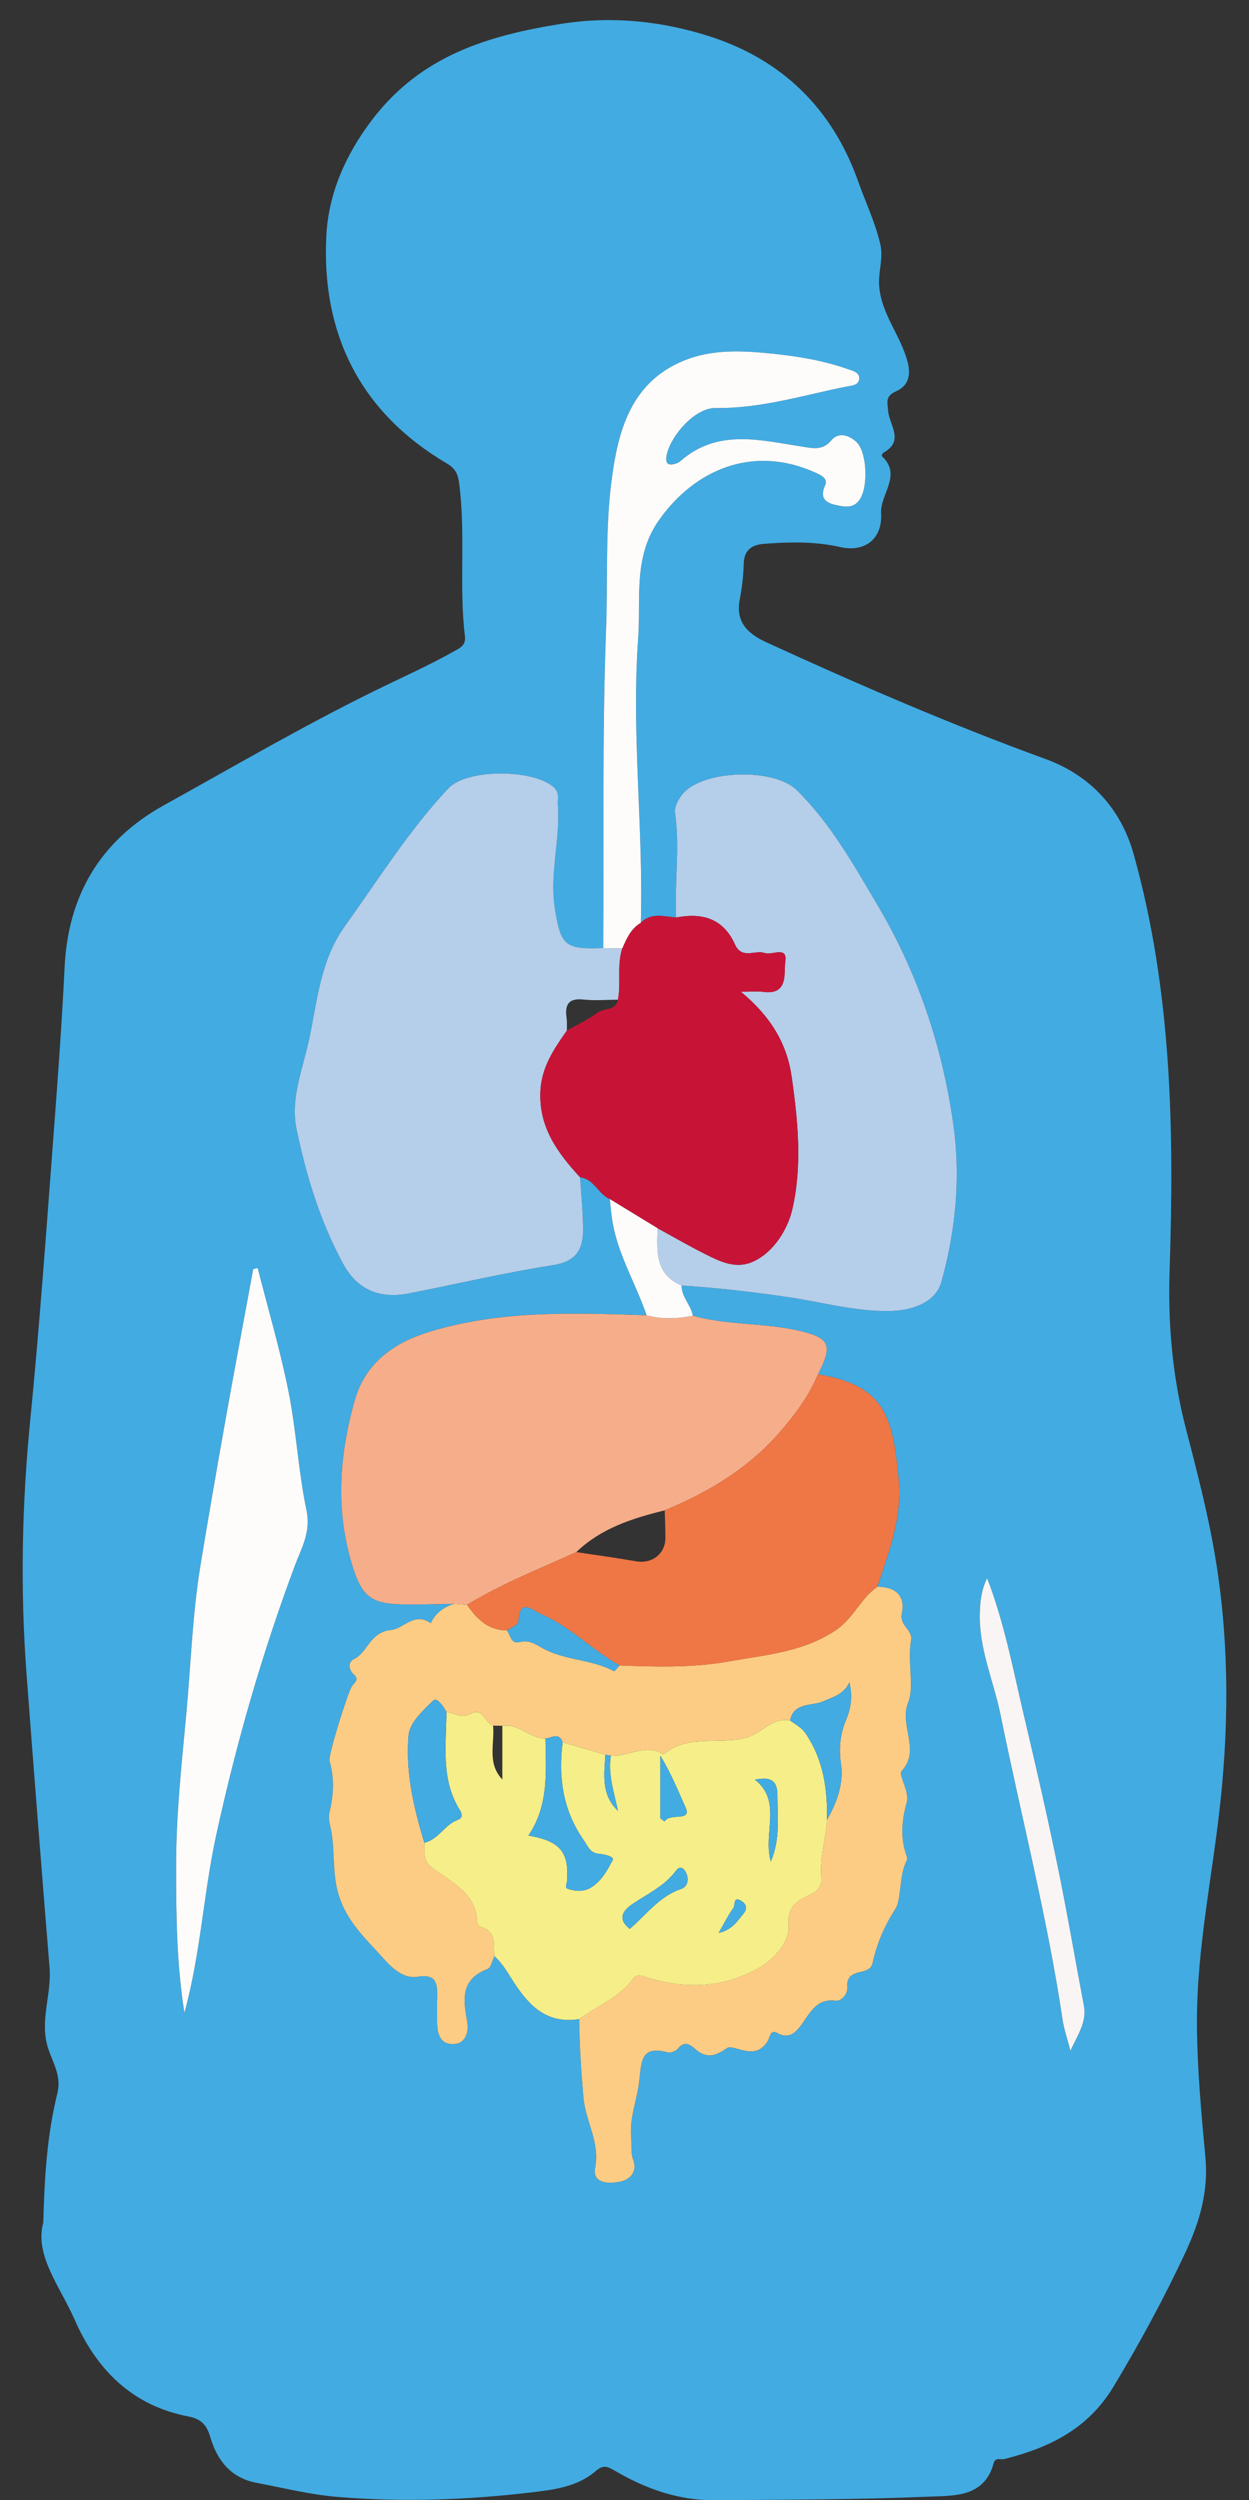 <?xml version="1.0" encoding="utf-8"?>
<!-- Generator: Adobe Illustrator 16.0.3, SVG Export Plug-In . SVG Version: 6.00 Build 0)  -->
<!DOCTYPE svg PUBLIC "-//W3C//DTD SVG 1.1//EN" "http://www.w3.org/Graphics/SVG/1.1/DTD/svg11.dtd">
<svg version="1.1" id="Capa_1" xmlns="http://www.w3.org/2000/svg" xmlns:xlink="http://www.w3.org/1999/xlink" x="0px" y="0px"
	 width="231.121px" height="462.464px" viewBox="63.123 11.158 231.121 462.464"
	 enable-background="new 63.123 11.158 231.121 462.464" xml:space="preserve">
<rect x="63.123" y="11.158" width="231.121" height="462.464" fill="#333333" stroke="none"/>
<g>
	<path id="21" fill="#42ABE2" d="M71.134,422.258c0.222-9.007,0.788-16.552,2.606-23.898c0.806-3.253-0.889-5.723-1.73-8.383
		c-1.6-5.061,0.685-9.867,0.285-14.809c-1.47-18.144-2.905-36.289-4.266-54.441c-1.174-15.663-0.853-31.293,0.696-46.942
		c1.698-17.168,2.922-34.387,4.225-51.594c0.812-10.721,1.609-21.44,2.134-32.19c0.639-13.062,6.466-23.299,18.406-29.917
		c12.826-7.108,25.476-14.503,38.653-20.991c5.195-2.558,10.521-4.91,15.574-7.784c1.04-0.591,1.591-1.176,1.437-2.468
		c-1.122-9.392,0.178-18.876-1.067-28.277c-0.231-1.752-0.686-2.744-2.301-3.694c-16.041-9.458-23.214-24.02-22.273-42.152
		c0.4-7.73,3.529-14.984,8.62-21.602c8.979-11.668,21.274-15.384,34.79-17.539c9.388-1.498,18.596-0.537,27.413,2.274
		c13.465,4.294,22.816,13.361,27.596,26.882c1.357,3.843,3.129,7.498,4.072,11.542c0.637,2.728-0.389,5.119-0.201,7.714
		c0.385,5.256,3.955,9.175,5.25,14.036c0.709,2.663,0.078,4.516-2.086,5.493c-2.039,0.921-1.645,1.899-1.498,3.665
		c0.207,2.517,3.063,5.57-0.848,7.689c-0.182,0.099-0.381,0.586-0.334,0.633c3.836,3.554-0.332,7.047-0.121,10.596
		c0.285,4.744-3.004,7.282-7.566,6.247c-4.646-1.056-9.336-0.96-14.027-0.604c-2.129,0.161-3.75,0.994-3.82,3.61
		c-0.061,2.24-0.322,4.5-0.748,6.701c-0.818,4.232,1.592,6.372,4.918,7.9c16.975,7.79,34.105,15.203,51.666,21.596
		c8.361,3.042,13.967,9.244,16.299,17.561c7.068,25.215,7.527,51.08,6.664,77.037c-0.326,9.814,0.512,19.542,2.98,29.114
		c1.916,7.428,3.871,14.875,5.211,22.419c2.734,15.364,2.881,30.815,1.256,46.362c-1.449,13.842-4.463,27.542-4.387,41.51
		c0.045,8.212,0.797,16.436,1.566,24.623c0.594,6.325-1.086,12.021-3.695,17.605c-3.969,8.502-8.426,16.714-13.271,24.771
		c-4.748,7.902-11.912,11.355-20.234,13.455c-0.695,0.177-1.68-0.382-1.979,0.743c-1.705,6.378-7.344,6.015-11.916,6.21
		c-13.264,0.566-26.559,0.561-39.838,0.659c-6.625,0.05-12.699-2.142-18.334-5.439c-1.474-0.862-2.166-1.152-3.631,0.111
		c-3.334,2.877-7.746,3.4-11.847,3.888c-11.97,1.418-24.023,1.834-36.049,0.817c-4.953-0.419-9.838-1.66-14.746-2.576
		c-4.704-0.875-7.292-4.073-8.567-8.375c-0.669-2.259-1.583-3.434-4.144-3.926c-10.268-1.979-16.894-8.556-20.975-17.856
		C74.222,434.044,69.476,428.372,71.134,422.258z M175.963,232.948c0.166,1.422,0.266,2.855,0.509,4.263
		c1.048,6.126,4.337,11.444,6.304,17.24c-13.494-0.456-27-0.967-40.148,3.044c-6.603,2.015-11.877,5.725-13.852,12.671
		c-2.785,9.797-3.568,19.752-0.712,29.681c2.021,7.023,3.723,8.117,11.061,8.097c2.708-0.006,5.416-0.089,8.125-0.139
		c-1.99,0.57-3.52,1.703-4.424,3.604c-3.012-2.163-5.046,1.034-7.289,1.247c-4.031,0.38-4.297,4.159-6.979,5.435
		c-1.02,0.485-0.931,1.935,0.002,2.756c1.15,1.011,0.161,1.537-0.31,2.211c-0.651,0.934-4.456,12.767-4.136,13.866
		c0.925,3.181,0.747,6.286-0.017,9.442c-0.179,0.747-0.099,1.621,0.093,2.376c0.947,3.741,0.419,7.583,1.239,11.477
		c1.204,5.716,4.934,9.073,8.223,12.722c1.395,1.55,3.765,4.35,6.736,3.855c3.602-0.601,3.706,1.391,3.642,3.895
		c-0.038,1.462,0.005,2.926-0.009,4.39c-0.021,2.187,0.543,4.311,3.075,4.175c2.316-0.126,2.806-2.376,2.46-4.25
		c-0.751-4.073-1.172-7.778,3.774-9.63c0.638-0.238,0.869-1.566,1.284-2.386c1.566,1.373,2.591,3.298,3.656,4.92
		c2.967,4.524,6.246,7.636,12.041,6.717c0.053,4.862,0.361,9.693,0.787,14.547c0.387,4.396,3.081,8.231,2.167,12.947
		c-0.57,2.939,2.462,3.014,4.569,2.598c1.969-0.388,3.229-1.884,2.479-3.984c-0.518-1.45-0.262-2.808-0.391-4.197
		c-0.341-3.68,1.117-7.008,1.494-10.452c0.424-3.9,0.395-6.584,5.355-5.274c0.508,0.135,1.402-0.244,1.764-0.679
		c1.174-1.418,2.082-0.968,3.236,0.037c1.975,1.719,3.561,1.474,5.873-0.167c1.006-0.715,4.102,1.624,6.314,0.052
		c0.607-0.434,1.205-1.11,1.43-1.801c0.295-0.905,0.609-1.584,1.578-1.039c2.314,1.305,3.633-0.358,4.643-1.781
		c1.576-2.225,2.701-4.607,6.16-4.204c1.045,0.12,2.244-1.18,2.139-2.488c-0.162-2.008,1.029-2.513,2.533-2.841
		c0.965-0.211,1.912-0.555,2.133-1.554c0.801-3.635,2.131-6.798,4.229-10.063c1.191-1.854,0.621-6.054,2.105-8.975
		c0.107-0.213,0.09-0.553,0.006-0.787c-1.215-3.307-0.955-6.578-0.016-9.908c0.598-2.125-1.609-5.114-0.926-5.866
		c3.611-3.969-0.555-8.332,1.236-12.751c1.127-2.78-0.193-7.558,0.504-11.447c0.34-1.904-2.203-2.657-1.701-4.963
		c0.705-3.244-1.23-4.934-4.551-4.906c2.193-6.563,4.709-13.035,3.926-20.213c-0.426-3.923-0.734-7.945-2.363-11.474
		c-2.369-5.133-7.346-6.74-12.541-7.63c2.85-5.473,2.184-6.753-3.639-8.083c-6.439-1.469-13.141-0.955-19.518-2.755
		c-0.336-1.991-2.111-3.448-2.072-5.577c6.578,0.408,13.107,1.185,19.635,2.132c6.252,0.911,12.396,2.682,18.779,2.584
		c5.045-0.08,8.713-2.048,9.637-5.331c2.686-9.556,3.604-19.415,2.236-29.144c-2.014-14.339-6.555-27.98-14.006-40.555
		c-4.447-7.504-8.682-15.135-14.977-21.326c-4.191-4.125-17.195-3.783-21.047,0.636c-0.813,0.932-1.627,2.444-1.469,3.551
		c0.918,6.467-0.121,12.927,0.191,19.379c-2.25-0.187-4.592-0.975-6.527,0.968c0.486-17.523-1.764-35.029-0.498-52.541
		c0.535-7.379-0.975-15.075,3.838-21.911c6.711-9.525,17.523-13.91,28.781-8.889c1.127,0.502,2.59,1.107,1.971,2.457
		c-1.107,2.422,0.26,3.233,2.033,3.625c1.914,0.424,3.793,0.708,4.852-1.97c0.996-2.524,0.766-8.074-1.174-9.789
		c-1.393-1.231-3.297-1.741-4.557-0.211c-1.637,1.984-3.584,1.434-5.385,1.159c-7.773-1.187-15.607-3.363-22.514,2.66
		c-0.199,0.173-0.434,0.326-0.678,0.413c-1.617,0.583-2.258,0.118-1.854-1.655c0.822-3.625,5.295-8.607,8.969-8.557
		c8.314,0.113,16.111-2.32,24.082-3.936c0.99-0.201,2.373-0.195,2.533-1.377c0.178-1.291-1.227-1.574-2.172-1.908
		c-5.006-1.757-10.26-2.511-15.473-2.982c-4.938-0.447-10.02-0.522-14.801,1.44c-9.939,4.078-12.205,13.211-13.373,22.208
		c-1.191,9.172-0.665,18.561-1.021,27.849c-0.744,19.526-0.334,39.06-0.527,58.591c-7.051,0.279-7.855-0.397-8.945-7.373
		c-0.998-6.393,1.03-12.689,0.565-19.058c-0.081-1.112,0.38-2.252-0.756-3.297c-3.669-3.369-16.037-3.515-19.523,0.2
		c-7.326,7.805-12.981,16.897-19.195,25.557c-4.48,6.247-5.049,13.776-6.574,20.912c-1.149,5.381-3.46,10.91-2.347,16.362
		c1.765,8.656,4.377,17.183,8.616,25.038c2.638,4.887,6.763,6.62,12.271,5.53c8.896-1.762,17.742-3.82,26.691-5.235
		c4.11-0.646,5.457-2.823,5.471-6.35c0.013-3.294-0.352-6.59-0.549-9.884C173.065,229.217,173.823,232.025,175.963,232.948z
		 M110.809,245.709c-0.274,0.062-0.549,0.124-0.825,0.186c-1.683,9.126-3.407,18.243-5.038,27.379
		c-1.632,9.144-3.231,18.297-4.733,27.462c-1.482,9.051-1.764,18.227-2.606,27.341c-0.854,9.26-1.882,18.499-1.889,27.818
		c-0.006,9.119,0.05,18.225,1.529,27.575c3.018-11.001,3.524-22.04,5.87-32.81c3.705-17.01,8.487-33.63,14.569-49.912
		c1.215-3.252,2.994-6.208,2.155-10.206c-1.517-7.234-1.876-14.706-3.324-21.957C114.981,260.888,112.742,253.33,110.809,245.709z
		 M245.785,303.067c-1.078,2.233-1.279,4.257-1.348,6.4c-0.209,6.645,2.564,12.624,3.842,18.926
		c3.82,18.814,8.656,37.426,11.484,56.439c0.236,1.6,0.789,3.151,1.432,5.642c1.596-3.311,3.029-5.485,2.496-8.313
		c-1.652-8.719-3.135-17.472-4.93-26.159c-1.896-9.194-4.004-18.351-6.162-27.49C250.605,320.05,249.016,311.47,245.785,303.067z"/>
	<path id="01" fill="#FCCC85" d="M154.618,372.984c-0.42,0.823-0.652,2.151-1.29,2.39c-4.946,1.854-4.526,5.557-3.774,9.631
		c0.346,1.875-0.146,4.125-2.46,4.249c-2.533,0.137-3.097-1.988-3.075-4.175c0.013-1.461-0.03-2.927,0.009-4.389
		c0.064-2.504-0.042-4.495-3.642-3.896c-2.971,0.495-5.341-2.306-6.736-3.854c-3.289-3.649-7.02-7.008-8.223-12.723
		c-0.819-3.895-0.291-7.733-1.239-11.477c-0.191-0.756-0.271-1.629-0.093-2.375c0.764-3.156,0.941-6.264,0.017-9.443
		c-0.321-1.1,3.485-12.933,4.136-13.865c0.47-0.675,1.459-1.201,0.31-2.212c-0.933-0.821-1.023-2.269-0.003-2.754
		c2.683-1.277,2.948-5.055,6.98-5.437c2.243-0.213,4.277-3.41,7.289-1.245c0.905-1.9,2.434-3.035,4.422-3.604
		c0.769,0.064,1.54,0.131,2.311,0.196c1.79,2.639,3.938,4.718,7.401,4.745c0.659,0.861,0.692,2.568,2.341,2.14
		c1.936-0.506,3.232,0.645,4.732,1.396c4.006,2.011,8.71,1.839,12.697,3.979c0.127,0.067,0.691-0.683,1.053-1.052
		c6.814,0.275,13.623,0.458,20.385-0.764c6.803-1.226,13.76-1.73,19.762-5.853c3.127-2.148,4.482-5.804,7.529-7.918
		c3.322-0.029,5.258,1.662,4.553,4.906c-0.502,2.306,2.041,3.059,1.701,4.962c-0.697,3.89,0.623,8.667-0.504,11.447
		c-1.791,4.418,2.375,8.782-1.236,12.749c-0.684,0.755,1.523,3.741,0.926,5.869c-0.939,3.329-1.199,6.602,0.016,9.907
		c0.084,0.235,0.102,0.575-0.006,0.786c-1.484,2.923-0.914,7.121-2.105,8.976c-2.098,3.266-3.428,6.43-4.229,10.063
		c-0.221,0.999-1.168,1.344-2.133,1.552c-1.504,0.327-2.695,0.835-2.533,2.843c0.107,1.309-1.094,2.609-2.139,2.489
		c-3.459-0.406-4.586,1.979-6.162,4.204c-1.008,1.42-2.326,3.086-4.641,1.781c-0.969-0.546-1.283,0.132-1.578,1.039
		c-0.225,0.688-0.822,1.367-1.432,1.799c-2.209,1.571-5.307-0.766-6.313-0.051c-2.313,1.641-3.898,1.887-5.873,0.167
		c-1.152-1.004-2.063-1.455-3.236-0.037c-0.361,0.437-1.256,0.813-1.764,0.679c-4.961-1.313-4.932,1.374-5.355,5.272
		c-0.377,3.445-1.835,6.774-1.492,10.454c0.127,1.391-0.129,2.749,0.389,4.198c0.75,2.1-0.51,3.594-2.479,3.983
		c-2.107,0.417-5.138,0.343-4.569-2.598c0.915-4.716-1.781-8.55-2.167-12.948c-0.425-4.852-0.734-9.682-0.787-14.544
		c3.348-2.492,7.453-3.939,10.018-7.537c0.678-0.951,1.936-0.348,2.975-0.035c6.871,2.059,13.557,1.766,19.951-1.718
		c3.225-1.759,5.984-5.053,5.797-7.987c-0.254-3.935,1.912-4.717,4.184-5.842c1.484-0.736,1.996-1.706,1.877-3.099
		c-0.313-3.622,0.838-7.083,1.041-10.642c1.875-3.202,3.113-6.79,2.592-10.338c-0.434-2.937-0.135-5.563,0.918-8.08
		c0.896-2.141,1.266-4.144,0.654-6.986c-1.172,2.331-3.01,2.645-4.707,3.452c-2.059,0.982-5.607,0.121-6.283,3.591
		c-3.285-0.646-5.172,2.264-7.844,3.078c-5.078,1.542-10.947-0.703-15.57,3.188c-3.309-2.11-6.496,0.46-9.758,0.251
		c-0.335-0.063-0.67-0.128-1.005-0.192c-2.638-0.769-5.275-1.536-7.912-2.305c-0.695-1.933-2.059-0.746-3.184-0.686
		c-2.879-0.037-4.947-2.82-7.973-2.358c-0.57-0.012-1.141-0.019-1.711-0.027c-1.514-0.509-1.871-3.46-4.1-2.213
		c-1.739,0.973-3.042-0.122-4.536-0.344c-0.599-1.03-1.751-2.75-2.441-2.086c-1.889,1.818-4.352,4.113-4.558,6.402
		c-0.608,6.749,0.925,13.405,2.916,19.895c0.205,1.578-0.464,3.139,1.361,4.56c3.466,2.697,8.151,4.569,8.41,10.036
		c0.017,0.335,0.3,0.881,0.556,0.949C155.031,368.33,154.412,370.852,154.618,372.984z"/>
	<path id="02" fill="#B5CEEA" d="M170.466,228.92c0.198,3.295,0.561,6.591,0.548,9.885c-0.014,3.526-1.361,5.701-5.47,6.35
		c-8.949,1.414-17.796,3.472-26.692,5.235c-5.508,1.089-9.634-0.643-12.271-5.531c-4.239-7.855-6.851-16.381-8.617-25.037
		c-1.112-5.454,1.197-10.981,2.347-16.362c1.525-7.136,2.093-14.666,6.575-20.913c6.212-8.66,11.87-17.753,19.195-25.557
		c3.486-3.715,15.854-3.57,19.522-0.199c1.136,1.045,0.675,2.185,0.757,3.296c0.464,6.37-1.564,12.666-0.566,19.057
		c1.09,6.977,1.895,7.652,8.946,7.373c1.178,0.022,2.354,0.044,3.534,0.065c-1.03,3.099-0.192,6.356-0.804,9.491
		c-2.119,0.007-4.26,0.201-6.352-0.028c-2.76-0.305-3.504,0.9-3.158,3.365c0.11,0.78,0.049,1.585,0.063,2.38
		c-2.373,3.352-4.635,6.67-4.89,11.053C162.743,219.577,166.265,224.366,170.466,228.92z"/>
	<path id="03" fill="#F6AE8A" d="M149.557,308.004c-0.77-0.065-1.541-0.132-2.311-0.196c-2.707,0.048-5.415,0.132-8.122,0.137
		c-7.339,0.021-9.04-1.073-11.061-8.097c-2.856-9.929-2.073-19.884,0.712-29.679c1.975-6.948,7.25-10.659,13.852-12.673
		c13.148-4.011,26.654-3.499,40.148-3.042c2.844,0.759,5.695,0.662,8.549,0.074c6.377,1.798,13.08,1.284,19.52,2.753
		c5.822,1.329,6.484,2.608,3.635,8.083c-1.701,4.097-4.33,7.588-7.219,10.884c-5.787,6.606-13.117,10.959-21.135,14.279
		c-5.977,1.472-11.781,3.308-16.365,7.728C162.952,301.35,155.971,304.088,149.557,308.004z"/>
	<path id="04" fill="#B5CEEA" d="M188.234,180.872c-0.313-6.452,0.725-12.912-0.193-19.378
		c-0.158-1.107,0.654-2.617,1.469-3.551c3.852-4.417,16.855-4.761,21.049-0.635c6.293,6.19,10.531,13.822,14.977,21.326
		c7.451,12.575,11.992,26.216,14.006,40.554c1.365,9.731,0.449,19.587-2.238,29.145c-0.922,3.282-4.592,5.251-9.635,5.328
		c-6.379,0.101-12.527-1.672-18.779-2.582c-6.529-0.948-13.059-1.723-19.635-2.133c-4.934-2.08-4.582-6.376-4.43-10.587
		c2.881,1.572,5.725,3.223,8.654,4.697c2.846,1.429,5.793,2.949,9.066,1.436c3.994-1.846,6.385-6.29,7.133-9.399
		c1.93-8.025,1.129-16.535-0.068-24.809c-0.877-6.091-3.867-11.108-9.396-15.685c2.092,0,3.117-0.117,4.107,0.02
		c4.783,0.661,3.818-3.51,4.123-5.645c0.418-2.907-2.461-1.055-3.801-1.532c-1.799-0.637-4.252,1.25-5.525-1.6
		C196.977,181.045,193.047,179.937,188.234,180.872z"/>
	<path id="05" fill="#F6EE88" d="M145.731,327.795c1.494,0.223,2.796,1.318,4.537,0.345c2.229-1.248,2.585,1.706,4.1,2.21
		c0.311,3.349-1.151,6.965,1.711,9.96c0-3.313,0-6.62,0-9.93c3.026-0.462,5.093,2.322,7.973,2.355
		c0.101,6.166,0.644,12.396-3.157,17.95c5.882,0.993,7.573,3.068,7.146,8.465c-0.04,0.502-0.448,1.174,0.142,1.381
		c1.402,0.49,2.958,0.565,4.238-0.195c1.969-1.171,3.101-3.237,4.098-5.164c0.306-0.59-1.54-1.043-2.627-1.118
		c-1.582-0.112-2.068-1.531-2.802-2.587c-3.806-5.471-4.683-11.579-3.854-18.044c2.637,0.767,5.274,1.536,7.911,2.304
		c-0.214,3.652-0.832,7.385,2.323,10.37c-0.695-3.372-1.869-6.679-1.316-10.176c3.26,0.209,6.449-2.362,9.758-0.252
		c4.621-3.892,10.494-1.644,15.57-3.188c2.674-0.814,4.559-3.723,7.844-3.076c1.055,0.758,2.162,1.302,2.963,2.512
		c3.217,4.851,3.977,10.227,3.861,15.85c-0.203,3.558-1.354,7.02-1.041,10.642c0.121,1.391-0.393,2.36-1.875,3.098
		c-2.271,1.126-4.438,1.908-4.184,5.839c0.189,2.938-2.57,6.231-5.795,7.989c-6.396,3.485-13.084,3.778-19.953,1.72
		c-1.041-0.313-2.297-0.916-2.975,0.035c-2.566,3.596-6.67,5.047-10.018,7.536c-5.796,0.917-9.075-2.194-12.042-6.719
		c-1.064-1.621-2.09-3.548-3.654-4.921c-0.203-2.135,0.416-4.657-2.641-5.436c-0.256-0.067-0.54-0.614-0.556-0.948
		c-0.26-5.469-4.943-7.339-8.41-10.038c-1.825-1.419-1.155-2.98-1.359-4.56c2.611-0.574,3.731-3.322,6.148-4.213
		c0.953-0.35,0.935-0.996,0.395-1.862C144.658,340.269,145.7,333.959,145.731,327.795z M179.652,367.952
		c3.066-2.602,5.449-6.052,9.58-7.418c1.193-0.394,1.549-2.042,0.59-3.396c-0.566-0.792-1.182-0.532-1.6,0.035
		c-2.084,2.838-5.23,4.254-8.025,6.153C178.395,364.552,177.291,366.06,179.652,367.952z M185.313,347.489
		c0.262,0.195,0.521,0.392,0.781,0.587c0.959-1.682,5.133,0.15,3.881-2.618c-1.313-2.894-2.568-6.075-4.662-9.57
		C185.313,340.34,185.313,343.915,185.313,347.489z M205.764,355.494c1.787-4.264,1.209-8.261,1.219-12.186
		c0.012-2.849-1.229-3.546-4.168-2.96C207.961,344.38,204.23,350.265,205.764,355.494z M196.107,368.69
		c2.473-0.541,3.441-2.162,4.584-3.553c0.701-0.856,0.656-1.674-0.313-2.31c-1.629-1.075-1.193,0.776-1.535,1.24
		C197.873,365.389,197.146,366.888,196.107,368.69z"/>
	<path id="06" fill="#C71436" d="M188.234,180.872c4.813-0.935,8.738,0.174,10.883,4.97c1.273,2.851,3.725,0.962,5.525,1.6
		c1.342,0.477,4.219-1.374,3.801,1.533c-0.307,2.134,0.66,6.305-4.123,5.644c-0.99-0.137-2.016-0.019-4.107-0.019
		c5.531,4.575,8.52,9.592,9.398,15.683c1.193,8.275,1.996,16.786,0.066,24.811c-0.746,3.108-3.139,7.553-7.135,9.399
		c-3.273,1.511-6.221-0.008-9.064-1.436c-2.932-1.475-5.773-3.125-8.656-4.698c-2.955-1.804-5.907-3.608-8.86-5.411
		c-2.139-0.924-2.897-3.731-5.497-4.027c-4.201-4.555-7.723-9.346-7.333-16.078c0.255-4.382,2.517-7.699,4.891-11.053
		c1.902-1.089,3.92-2.02,5.666-3.317c1.214-0.902,3.381-0.288,3.779-2.4c0.614-3.134-0.224-6.392,0.804-9.49
		c0.805-1.829,1.582-3.674,3.434-4.743C183.641,179.897,185.982,180.685,188.234,180.872z"/>
	<path id="07" fill="#EF7745" d="M149.557,308.004c6.414-3.916,13.395-6.654,20.203-9.75c3.691,0.561,7.392,1.054,11.066,1.703
		c2.902,0.512,5.395-1.338,5.424-4.269c0.018-1.719-0.08-3.441-0.123-5.162c8.018-3.32,15.35-7.673,21.135-14.279
		c2.889-3.296,5.518-6.789,7.219-10.886c5.197,0.892,10.172,2.5,12.541,7.63c1.629,3.528,1.938,7.553,2.363,11.474
		c0.783,7.177-1.732,13.648-3.928,20.213c-3.049,2.115-4.4,5.771-7.529,7.918c-6.002,4.123-12.959,4.627-19.76,5.854
		c-6.766,1.223-13.572,1.038-20.389,0.765c-5.042-2.81-9.09-7.141-14.449-9.467c-1.772-0.768-4.051-3.132-4.275,1.375
		c-0.03,0.578-1.366,1.088-2.097,1.628C153.497,312.722,151.348,310.643,149.557,308.004z"/>
	<path id="08" fill="#FDFCFB" d="M110.809,245.709c1.933,7.622,4.172,15.178,5.708,22.878c1.447,7.25,1.807,14.722,3.324,21.955
		c0.839,3.998-0.938,6.956-2.155,10.207c-6.083,16.282-10.865,32.902-14.569,49.913c-2.345,10.77-2.852,21.809-5.87,32.808
		c-1.479-9.349-1.535-18.454-1.528-27.573c0.008-9.32,1.035-18.56,1.889-27.818c0.841-9.117,1.124-18.29,2.606-27.341
		c1.503-9.166,3.101-18.318,4.733-27.464c1.63-9.133,3.355-18.251,5.038-27.379C110.26,245.833,110.535,245.771,110.809,245.709z"/>
	<path id="09" fill="#FDFCFB" d="M181.705,181.84c-1.85,1.07-2.627,2.915-3.432,4.743c-1.18-0.021-2.355-0.043-3.533-0.065
		c0.192-19.531-0.217-39.065,0.526-58.591c0.354-9.289-0.17-18.678,1.021-27.85c1.167-8.998,3.434-18.131,13.371-22.208
		c4.785-1.963,9.865-1.887,14.803-1.441c5.213,0.471,10.469,1.226,15.473,2.983c0.947,0.333,2.35,0.616,2.172,1.907
		c-0.16,1.182-1.543,1.177-2.531,1.378c-7.973,1.615-15.768,4.048-24.084,3.935c-3.674-0.051-8.146,4.932-8.971,8.558
		c-0.4,1.772,0.238,2.237,1.855,1.656c0.246-0.087,0.48-0.24,0.678-0.413c6.906-6.022,14.74-3.847,22.514-2.661
		c1.803,0.276,3.748,0.826,5.385-1.158c1.262-1.53,3.166-1.021,4.557,0.211c1.941,1.714,2.17,7.264,1.174,9.79
		c-1.059,2.677-2.936,2.393-4.854,1.969c-1.771-0.392-3.139-1.202-2.031-3.625c0.619-1.35-0.844-1.955-1.969-2.457
		c-11.26-5.021-22.072-0.637-28.781,8.888c-4.816,6.837-3.305,14.533-3.84,21.912C179.943,146.811,182.193,164.317,181.705,181.84z"
		/>
	<path id="10" fill="#F9F5F4" d="M245.785,303.067c3.23,8.403,4.82,16.982,6.814,25.443c2.158,9.14,4.266,18.296,6.162,27.49
		c1.795,8.688,3.277,17.441,4.93,26.159c0.533,2.829-0.9,5.004-2.496,8.313c-0.643-2.489-1.195-4.042-1.432-5.641
		c-2.828-19.015-7.664-37.626-11.484-56.44c-1.277-6.301-4.051-12.28-3.842-18.927C244.506,307.323,244.707,305.3,245.785,303.067z"
		/>
	<path id="11" fill="#FDFCFB" d="M175.963,232.948c2.955,1.804,5.906,3.608,8.859,5.411c-0.15,4.21-0.506,8.505,4.432,10.586
		c-0.043,2.131,1.736,3.588,2.07,5.582c-2.854,0.588-5.705,0.685-8.547-0.075c-1.967-5.797-5.256-11.114-6.306-17.24
		C176.229,235.802,176.129,234.37,175.963,232.948z"/>
	<path id="12" fill="#42ABE2" d="M145.731,327.795c-0.032,6.163-1.074,12.473,2.46,18.136c0.542,0.867,0.559,1.515-0.395,1.862
		c-2.418,0.89-3.538,3.638-6.148,4.214c-1.992-6.489-3.524-13.146-2.917-19.896c0.207-2.288,2.669-4.584,4.557-6.4
		C143.98,325.048,145.132,326.767,145.731,327.795z"/>
	<path id="13" fill="#42ABE2" d="M167.237,333.424c-0.829,6.465,0.047,12.573,3.854,18.044c0.734,1.057,1.219,2.477,2.802,2.589
		c1.088,0.074,2.931,0.527,2.627,1.115c-0.997,1.928-2.129,3.995-4.098,5.166c-1.281,0.761-2.836,0.686-4.238,0.195
		c-0.59-0.205-0.182-0.88-0.142-1.381c0.426-5.397-1.264-7.472-7.146-8.466c3.801-5.553,3.257-11.784,3.157-17.947
		C165.176,332.678,166.542,331.491,167.237,333.424z"/>
	<path id="14" fill="#42ABE2" d="M216.152,347.767c0.113-5.622-0.646-10.999-3.863-15.85c-0.801-1.209-1.908-1.754-2.963-2.511
		c0.674-3.47,4.225-2.609,6.283-3.591c1.697-0.808,3.535-1.121,4.707-3.452c0.609,2.841,0.242,4.846-0.654,6.986
		c-1.055,2.517-1.352,5.142-0.918,8.079C219.266,340.976,218.025,344.565,216.152,347.767z"/>
	<path id="15" fill="#42ABE2" d="M156.958,312.749c0.732-0.541,2.069-1.051,2.098-1.627c0.224-4.508,2.502-2.143,4.275-1.375
		c5.358,2.325,9.406,6.657,14.45,9.465c-0.36,0.369-0.928,1.119-1.054,1.052c-3.984-2.141-8.69-1.969-12.696-3.979
		c-1.499-0.753-2.796-1.902-4.731-1.396C157.65,315.319,157.617,313.61,156.958,312.749z"/>
	<path id="16" fill="#42ABE2" d="M176.154,335.923c-0.553,3.501,0.621,6.804,1.316,10.175
		c-3.155-2.982-2.537-6.717-2.324-10.368C175.484,335.794,175.818,335.859,176.154,335.923z"/>
	<path id="17" fill="#42ABE2" d="M179.652,367.952c-2.361-1.893-1.258-3.4,0.545-4.625c2.793-1.899,5.939-3.315,8.023-6.153
		c0.418-0.567,1.035-0.827,1.6-0.035c0.959,1.354,0.605,3.002-0.59,3.397C185.102,361.9,182.719,365.351,179.652,367.952z"/>
	<path id="18" fill="#42ABE2" d="M185.313,347.489c0-3.575,0-7.149,0-11.602c2.094,3.495,3.35,6.677,4.662,9.57
		c1.252,2.769-2.922,0.937-3.881,2.618C185.834,347.882,185.574,347.686,185.313,347.489z"/>
	<path id="19" fill="#42ABE2" d="M205.764,355.494c-1.533-5.229,2.199-11.113-2.951-15.146c2.941-0.586,4.178,0.112,4.17,2.96
		C206.973,347.232,207.551,351.23,205.764,355.494z"/>
	<path id="20" fill="#42ABE2" d="M196.107,368.69c1.039-1.804,1.766-3.302,2.734-4.622c0.344-0.464-0.094-2.315,1.537-1.24
		c0.969,0.637,1.014,1.453,0.313,2.31C199.549,366.531,198.58,368.149,196.107,368.69z"/>
</g>
</svg>
